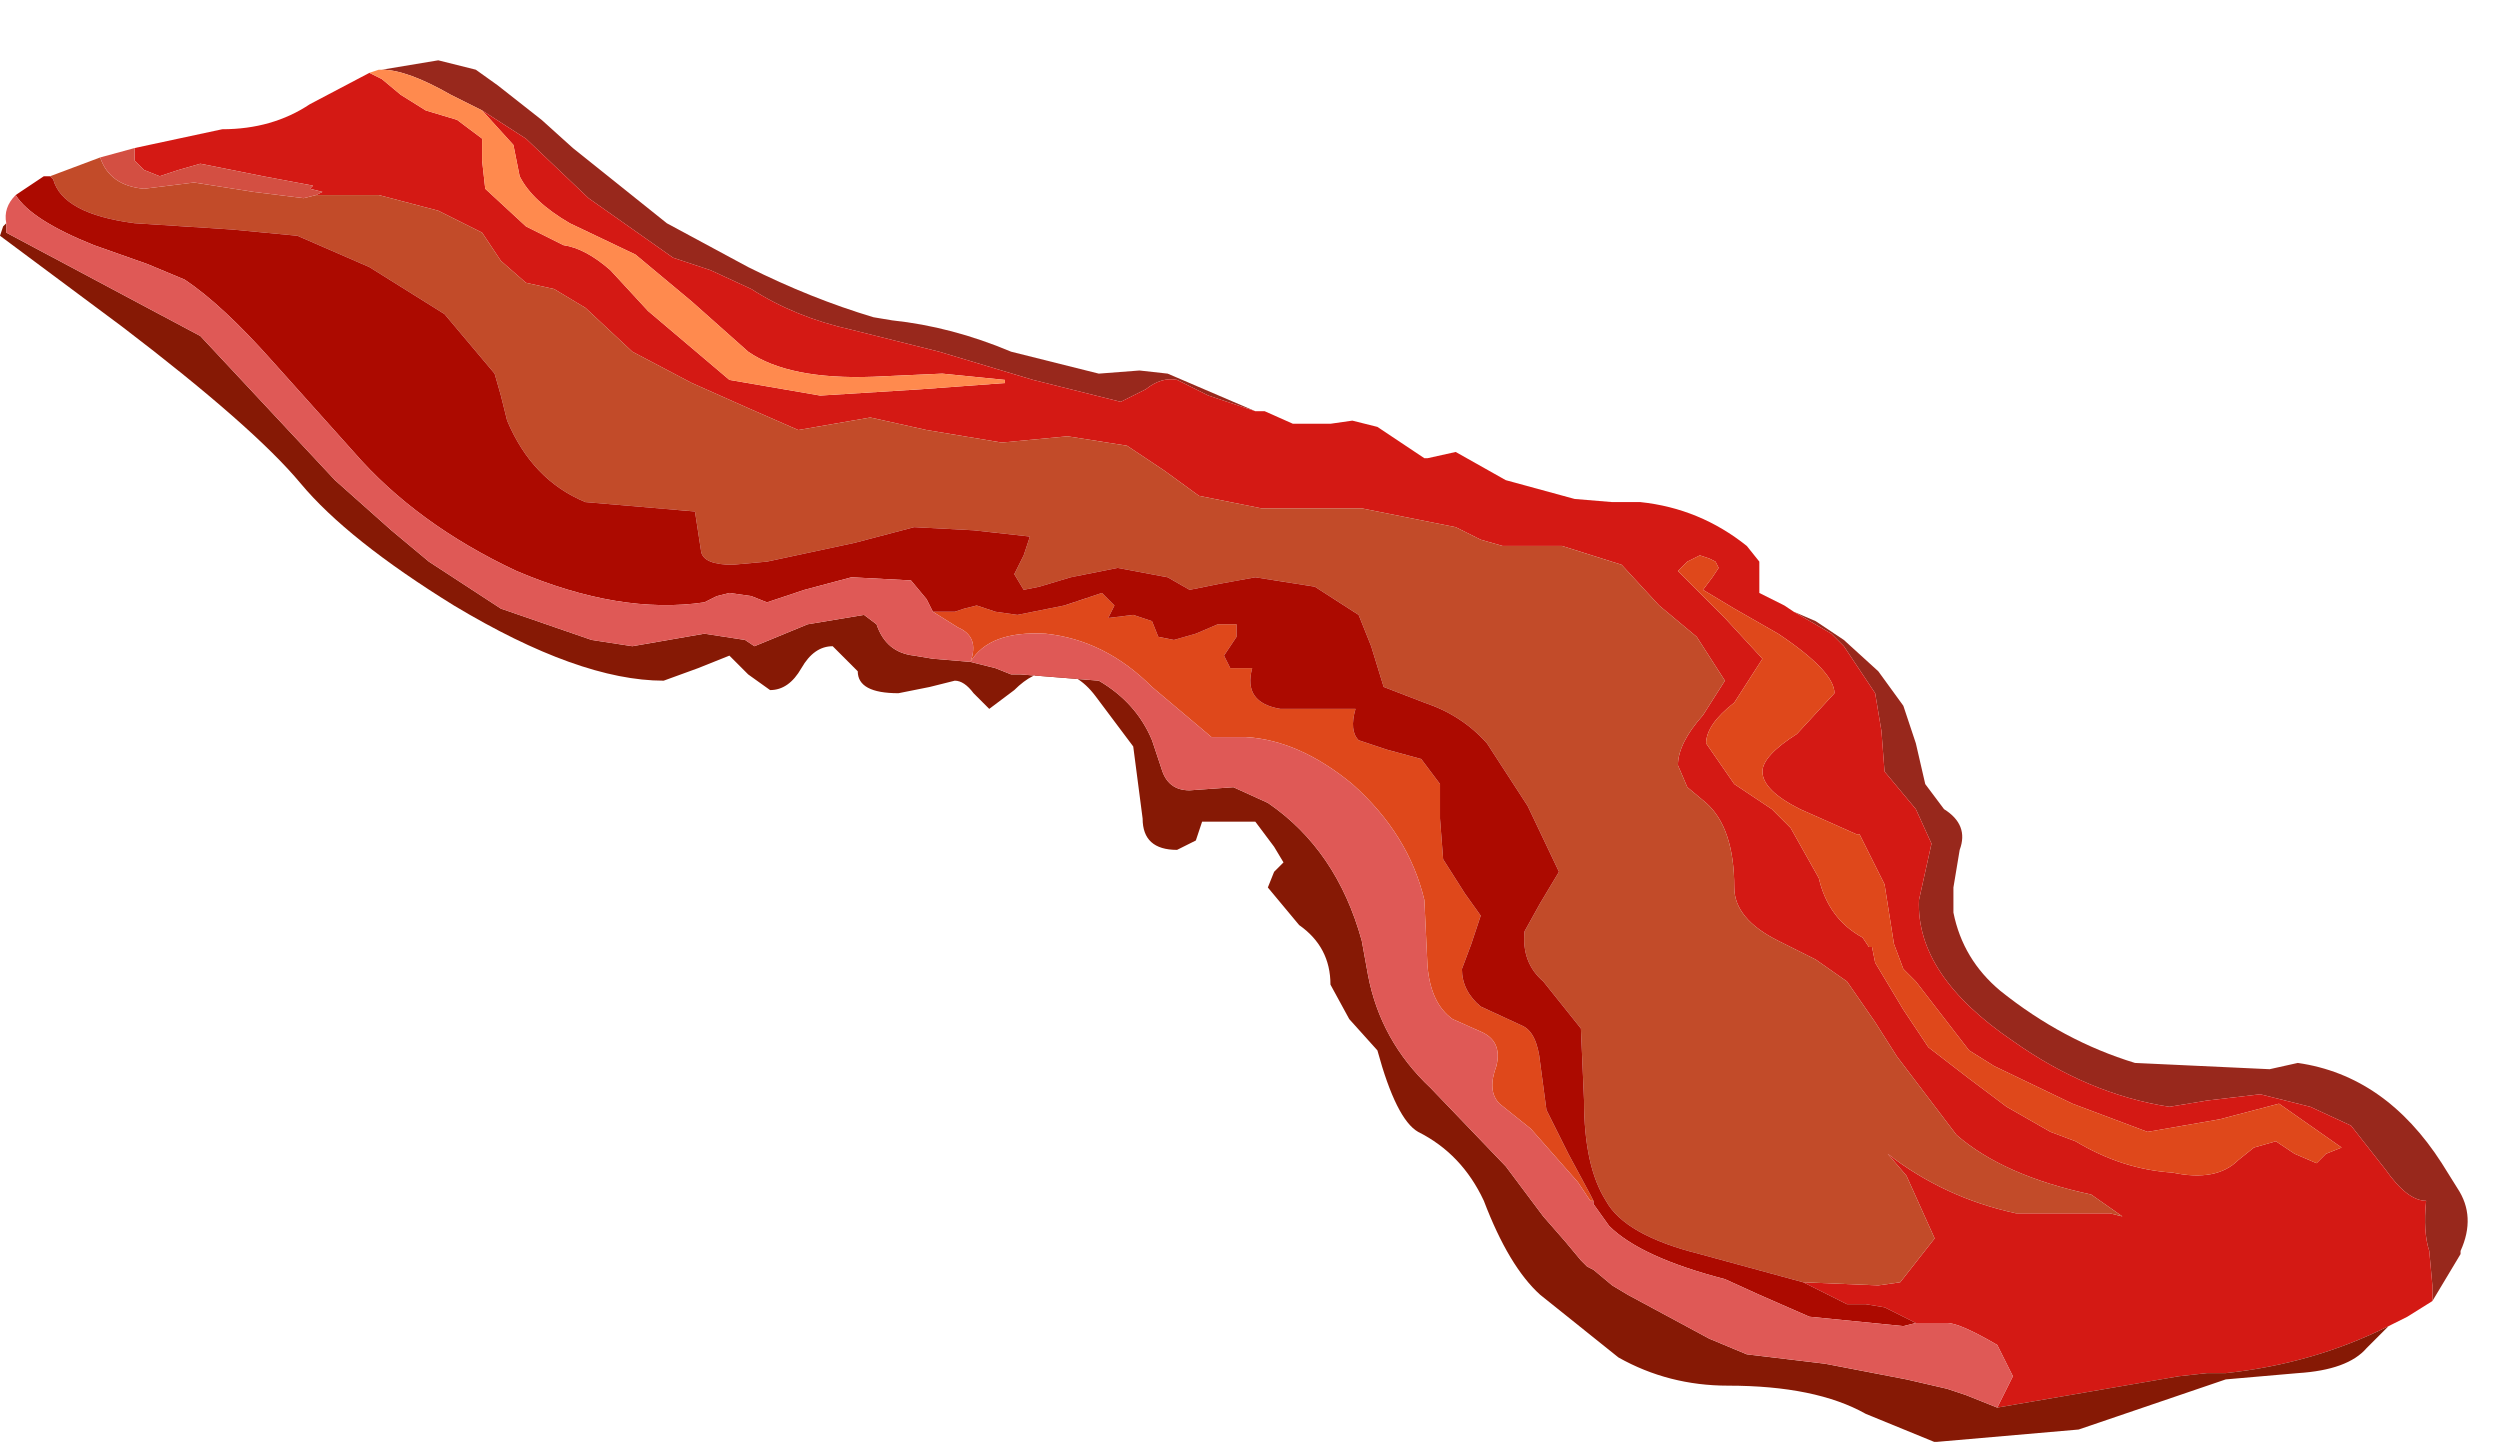 <?xml version="1.0" encoding="UTF-8" standalone="no"?>
<svg xmlns:xlink="http://www.w3.org/1999/xlink" height="26.3px" width="45.6px" xmlns="http://www.w3.org/2000/svg">
  <g transform="matrix(1.0, 0.0, 0.0, 1.0, 0.0, 0.0)">
    <use height="22.05" transform="matrix(1.142, 0.0, 0.0, 1.143, 0.0, 1.1)" width="39.4" xlink:href="#shape0"/>
  </g>
  <defs>
    <g id="shape0" transform="matrix(1.0, 0.0, 0.0, 1.0, 0.0, 0.0)">
      <path d="M28.65 8.8 L29.0 8.95 29.45 9.25 30.0 9.75 30.4 10.3 30.6 10.9 30.75 11.55 31.05 11.95 Q31.45 12.2 31.3 12.6 L31.2 13.2 31.2 13.6 Q31.35 14.35 31.95 14.85 32.95 15.65 34.1 16.0 L36.25 16.1 36.7 16.0 Q38.1 16.2 39.0 17.6 L39.25 18.0 Q39.55 18.45 39.3 19.0 L39.3 19.05 38.85 19.8 38.85 19.6 38.85 19.55 38.8 19.0 Q38.7 18.7 38.75 18.2 38.45 18.2 38.1 17.7 L37.55 17.0 36.9 16.7 36.1 16.5 35.25 16.6 34.65 16.7 Q33.35 16.5 32.15 15.65 30.6 14.6 30.65 13.4 L30.75 12.95 30.85 12.5 30.6 11.95 30.1 11.35 30.05 10.7 29.95 10.1 29.45 9.35 29.25 9.15 28.65 8.8 M6.1 0.15 L7.0 0.0 7.6 0.15 7.95 0.4 8.65 0.95 9.15 1.4 10.65 2.6 11.95 3.3 Q12.95 3.8 13.95 4.1 L14.25 4.15 Q15.2 4.25 16.15 4.65 L17.55 5.0 18.2 4.95 18.65 5.0 20.05 5.6 19.3 5.35 18.8 5.1 Q18.55 5.05 18.3 5.25 L17.9 5.45 16.5 5.1 15.0 4.65 13.6 4.3 Q12.7 4.1 12.0 3.65 L11.35 3.35 10.75 3.15 9.4 2.2 8.4 1.25 7.7 0.8 7.2 0.55 Q6.5 0.15 6.1 0.15" fill="#98281c" fill-rule="evenodd" stroke="none"/>
      <path d="M28.65 8.8 L29.25 9.15 29.45 9.35 29.95 10.1 30.05 10.7 30.1 11.35 30.6 11.95 30.85 12.5 30.75 12.95 30.65 13.4 Q30.6 14.6 32.15 15.65 33.35 16.5 34.65 16.7 L35.25 16.6 36.1 16.5 36.9 16.7 37.55 17.0 38.1 17.7 Q38.45 18.2 38.75 18.2 38.7 18.7 38.8 19.0 L38.85 19.55 38.85 19.6 38.85 19.8 38.45 20.05 38.15 20.2 Q36.95 20.8 35.55 20.95 L35.25 20.95 34.8 21.0 31.9 21.5 32.15 21.0 31.9 20.5 Q31.3 20.15 31.1 20.15 L30.6 20.15 30.4 20.05 30.1 19.9 29.8 19.85 29.5 19.85 28.8 19.5 30.0 19.55 30.35 19.5 30.9 18.8 30.45 17.8 30.15 17.45 Q31.05 18.15 32.2 18.4 L32.95 18.4 33.7 18.4 33.9 18.45 33.4 18.1 Q32.0 17.8 31.25 17.15 L30.3 15.9 29.95 15.35 29.5 14.7 29.0 14.35 28.4 14.05 Q27.7 13.7 27.7 13.2 27.7 12.25 27.25 11.85 L26.95 11.6 26.8 11.25 Q26.8 10.9 27.2 10.45 L27.55 9.9 27.1 9.2 26.5 8.7 25.9 8.05 24.95 7.75 24.45 7.75 24.0 7.75 23.65 7.65 23.25 7.45 21.75 7.15 20.95 7.15 20.15 7.15 19.15 6.95 18.6 6.55 18.0 6.15 17.05 6.0 16.0 6.1 14.8 5.9 13.9 5.7 12.75 5.9 11.95 5.55 11.05 5.15 10.1 4.65 9.35 3.95 8.85 3.65 8.4 3.55 8.0 3.2 7.7 2.75 7.0 2.4 6.05 2.15 5.05 2.15 5.15 2.1 4.95 2.05 5.0 2.0 4.2 1.85 3.2 1.65 2.85 1.75 2.55 1.85 2.3 1.75 2.15 1.6 2.15 1.4 3.55 1.1 Q4.35 1.1 4.95 0.7 L5.9 0.2 6.1 0.3 6.4 0.55 6.8 0.8 7.3 0.95 7.7 1.25 7.7 1.6 7.75 2.05 8.4 2.65 9.0 2.95 Q9.35 3.0 9.75 3.35 L10.35 4.0 11.65 5.1 13.1 5.35 14.7 5.25 16.05 5.15 16.05 5.1 15.05 5.0 13.95 5.05 Q12.6 5.1 11.95 4.65 L11.05 3.85 10.15 3.1 9.1 2.6 Q8.5 2.25 8.3 1.85 L8.25 1.6 8.2 1.35 7.7 0.8 8.4 1.25 9.4 2.2 10.75 3.15 11.35 3.35 12.0 3.65 Q12.7 4.1 13.6 4.3 L15.0 4.65 16.5 5.1 17.9 5.45 18.3 5.25 Q18.55 5.05 18.8 5.1 L19.3 5.35 20.05 5.6 20.2 5.6 20.65 5.8 21.25 5.8 21.6 5.75 22.0 5.85 22.75 6.35 22.8 6.35 23.25 6.25 24.05 6.7 25.15 7.0 25.75 7.05 26.2 7.05 Q27.15 7.15 27.9 7.75 L28.1 8.0 28.1 8.5 28.5 8.7 28.65 8.8 M36.35 17.25 L36.65 17.45 37.0 17.6 37.15 17.45 37.4 17.35 36.4 16.65 35.45 16.9 34.3 17.1 33.1 16.65 31.85 16.05 31.45 15.8 30.6 14.7 30.4 14.5 30.25 14.1 30.1 13.15 29.7 12.35 29.65 12.35 28.75 11.95 Q28.15 11.65 28.15 11.35 28.15 11.1 28.7 10.75 L29.3 10.1 Q29.3 9.75 28.4 9.15 L27.7 8.75 27.2 8.45 27.35 8.25 27.45 8.1 27.4 8.0 27.3 7.95 27.15 7.9 26.95 8.0 26.8 8.15 27.55 8.9 28.15 9.55 27.7 10.25 Q27.25 10.6 27.25 10.9 L27.7 11.55 28.3 11.95 28.6 12.25 29.05 13.05 Q29.2 13.7 29.75 14.0 L29.85 14.15 29.9 14.15 29.95 14.4 30.4 15.15 30.8 15.75 31.45 16.25 32.05 16.7 32.75 17.1 33.15 17.25 Q33.9 17.7 34.7 17.75 35.4 17.9 35.75 17.55 L36.0 17.35 36.35 17.25" fill="#d41914" fill-rule="evenodd" stroke="none"/>
      <path d="M36.35 17.25 L36.0 17.35 35.75 17.55 Q35.4 17.9 34.7 17.75 33.9 17.7 33.15 17.25 L32.75 17.1 32.05 16.7 31.45 16.25 30.8 15.75 30.4 15.15 29.95 14.4 29.9 14.15 29.85 14.15 29.75 14.0 Q29.2 13.7 29.05 13.05 L28.6 12.25 28.3 11.95 27.7 11.55 27.25 10.9 Q27.25 10.6 27.7 10.25 L28.15 9.55 27.55 8.9 26.8 8.15 26.95 8.0 27.15 7.9 27.3 7.95 27.4 8.0 27.45 8.1 27.35 8.25 27.2 8.45 27.7 8.75 28.4 9.15 Q29.3 9.75 29.3 10.1 L28.7 10.75 Q28.15 11.1 28.15 11.35 28.15 11.65 28.75 11.95 L29.65 12.35 29.7 12.35 30.1 13.15 30.25 14.1 30.4 14.5 30.6 14.7 31.45 15.8 31.85 16.05 33.1 16.65 34.3 17.1 35.45 16.9 36.4 16.65 37.4 17.35 37.15 17.45 37.0 17.6 36.65 17.45 36.35 17.25 M14.9 8.8 L15.15 8.8 15.25 8.8 15.4 8.75 15.6 8.7 15.9 8.8 16.25 8.85 17.0 8.7 17.6 8.5 17.8 8.7 17.75 8.8 17.7 8.9 18.1 8.85 18.4 8.95 18.5 9.2 18.75 9.25 19.1 9.15 19.45 9.0 19.75 9.0 19.75 9.2 19.55 9.5 19.65 9.7 20.0 9.7 Q19.85 10.25 20.45 10.35 L21.65 10.35 Q21.55 10.7 21.7 10.85 L22.15 11.0 22.7 11.15 23.0 11.55 23.0 12.1 23.05 12.75 23.4 13.3 23.65 13.65 23.5 14.1 23.35 14.5 Q23.35 14.85 23.65 15.1 L24.3 15.4 Q24.55 15.5 24.6 16.0 L24.7 16.75 25.05 17.45 25.4 18.1 25.45 18.2 25.4 18.2 25.2 17.9 24.45 17.05 23.95 16.65 Q23.75 16.45 23.9 16.05 24.0 15.65 23.65 15.5 L23.2 15.3 Q22.85 15.05 22.8 14.45 L22.75 13.4 Q22.5 12.35 21.6 11.55 20.75 10.85 19.9 10.8 L19.35 10.8 18.4 10.0 Q17.65 9.25 16.7 9.15 15.8 9.1 15.5 9.6 15.65 9.2 15.3 9.05 L14.9 8.8" fill="#df481b" fill-rule="evenodd" stroke="none"/>
      <path d="M38.15 20.2 L37.8 20.55 Q37.5 20.9 36.7 20.95 L35.55 21.05 33.2 21.85 30.9 22.05 29.8 21.6 Q29.0 21.15 27.6 21.15 26.65 21.15 25.85 20.7 L24.6 19.7 Q24.1 19.25 23.7 18.2 23.35 17.45 22.65 17.1 22.3 16.9 22.0 15.8 L21.55 15.3 21.25 14.75 Q21.25 14.15 20.75 13.8 L20.25 13.2 20.35 12.95 20.5 12.8 20.35 12.55 20.05 12.15 19.2 12.15 19.1 12.45 18.8 12.6 Q18.25 12.6 18.25 12.1 L18.1 10.95 17.5 10.15 Q17.2 9.75 16.8 9.75 16.5 9.75 16.2 10.05 L15.8 10.35 15.55 10.1 Q15.4 9.9 15.25 9.9 L14.85 10.0 14.35 10.1 Q13.7 10.1 13.7 9.75 L13.3 9.35 Q13.0 9.35 12.8 9.7 12.6 10.05 12.3 10.05 L11.95 9.8 11.65 9.5 11.15 9.7 10.6 9.9 Q9.25 9.9 7.25 8.7 5.55 7.65 4.8 6.75 4.05 5.85 1.95 4.25 L0.0 2.8 0.05 2.65 0.1 2.6 0.1 2.75 3.2 4.4 5.35 6.7 6.25 7.5 6.85 8.0 8.0 8.75 9.45 9.25 10.1 9.35 11.25 9.15 11.9 9.25 12.05 9.35 12.9 9.0 13.8 8.85 14.0 9.0 Q14.15 9.45 14.6 9.5 L14.9 9.55 15.5 9.6 15.9 9.7 16.15 9.8 16.3 9.8 17.55 9.9 Q18.15 10.25 18.4 10.85 L18.55 11.3 Q18.65 11.65 19.0 11.65 L19.7 11.6 20.25 11.85 Q21.35 12.6 21.75 14.05 L21.85 14.6 Q22.05 15.65 22.85 16.4 L24.05 17.65 24.35 18.05 24.65 18.45 25.0 18.85 25.25 19.15 25.35 19.25 25.45 19.3 25.75 19.55 26.0 19.7 27.3 20.4 27.9 20.65 29.15 20.8 30.45 21.05 31.1 21.2 31.4 21.3 31.9 21.5 34.8 21.0 35.25 20.95 35.55 20.95 Q36.95 20.8 38.15 20.2" fill="#861905" fill-rule="evenodd" stroke="none"/>
      <path d="M0.8 1.85 L1.6 1.55 Q1.75 2.0 2.3 2.05 L3.1 1.95 4.05 2.1 4.85 2.2 5.05 2.15 6.05 2.15 7.0 2.4 7.7 2.75 8.0 3.2 8.4 3.55 8.85 3.65 9.35 3.95 10.1 4.65 11.05 5.15 11.95 5.55 12.75 5.9 13.9 5.7 14.8 5.9 16.0 6.1 17.05 6.0 18.0 6.15 18.6 6.55 19.15 6.95 20.15 7.15 20.95 7.15 21.75 7.15 23.25 7.45 23.65 7.65 24.0 7.75 24.45 7.75 24.95 7.75 25.9 8.05 26.5 8.7 27.1 9.2 27.55 9.9 27.2 10.45 Q26.8 10.9 26.8 11.25 L26.95 11.6 27.25 11.85 Q27.7 12.25 27.7 13.2 27.7 13.7 28.4 14.05 L29.0 14.35 29.5 14.7 29.95 15.35 30.3 15.9 31.25 17.15 Q32.0 17.8 33.4 18.1 L33.9 18.45 33.7 18.4 32.95 18.4 32.2 18.4 Q31.05 18.15 30.15 17.45 L30.45 17.8 30.9 18.8 30.35 19.5 30.0 19.55 28.8 19.5 27.15 19.05 Q25.95 18.75 25.65 18.2 25.3 17.65 25.3 16.6 L25.25 15.45 24.65 14.7 Q24.3 14.4 24.35 13.9 L24.6 13.45 24.9 12.95 24.4 11.9 23.75 10.9 Q23.35 10.45 22.75 10.25 L22.1 10.0 21.9 9.35 21.7 8.85 21.0 8.4 20.05 8.25 19.5 8.35 19.0 8.45 18.65 8.25 17.85 8.1 17.1 8.25 16.6 8.4 16.35 8.45 16.2 8.2 16.35 7.9 16.45 7.6 15.55 7.5 14.6 7.45 13.65 7.7 12.25 8.0 11.7 8.05 Q11.25 8.05 11.2 7.85 L11.1 7.2 9.35 7.05 Q8.5 6.7 8.1 5.75 L8.0 5.35 7.9 5.0 7.1 4.05 5.9 3.3 4.75 2.8 3.7 2.7 2.15 2.6 Q1.0 2.45 0.85 1.9 L0.8 1.85" fill="#c24b29" fill-rule="evenodd" stroke="none"/>
      <path d="M5.9 0.2 L6.05 0.15 6.1 0.15 Q6.5 0.15 7.2 0.55 L7.7 0.8 8.2 1.35 8.25 1.6 8.3 1.85 Q8.5 2.25 9.1 2.6 L10.15 3.1 11.05 3.85 11.95 4.65 Q12.6 5.1 13.95 5.05 L15.05 5.0 16.05 5.1 16.05 5.15 14.7 5.25 13.1 5.35 11.65 5.1 10.35 4.0 9.75 3.35 Q9.35 3.0 9.0 2.95 L8.4 2.65 7.75 2.05 7.7 1.6 7.7 1.25 7.3 0.95 6.8 0.8 6.4 0.55 6.1 0.3 5.9 0.2" fill="#ff8a4e" fill-rule="evenodd" stroke="none"/>
      <path d="M0.25 2.15 L0.7 1.85 0.8 1.85 0.85 1.9 Q1.0 2.45 2.15 2.6 L3.7 2.7 4.75 2.8 5.9 3.3 7.1 4.05 7.9 5.0 8.0 5.35 8.1 5.75 Q8.5 6.7 9.35 7.05 L11.1 7.2 11.2 7.85 Q11.25 8.05 11.7 8.05 L12.25 8.0 13.65 7.7 14.6 7.45 15.55 7.5 16.45 7.6 16.35 7.9 16.2 8.2 16.35 8.45 16.6 8.4 17.1 8.25 17.85 8.1 18.65 8.25 19.0 8.45 19.5 8.35 20.05 8.25 21.0 8.4 21.7 8.85 21.9 9.35 22.1 10.0 22.75 10.25 Q23.35 10.45 23.75 10.9 L24.4 11.9 24.9 12.95 24.6 13.45 24.35 13.9 Q24.3 14.4 24.65 14.7 L25.25 15.45 25.3 16.6 Q25.3 17.65 25.65 18.2 25.95 18.75 27.15 19.05 L28.8 19.5 29.5 19.85 29.8 19.85 30.1 19.9 30.4 20.05 30.6 20.15 30.4 20.2 28.9 20.05 28.1 19.7 27.55 19.45 Q26.2 19.1 25.7 18.6 L25.45 18.25 25.45 18.2 25.4 18.1 25.05 17.45 24.7 16.75 24.6 16.0 Q24.55 15.5 24.3 15.4 L23.65 15.1 Q23.35 14.85 23.35 14.5 L23.5 14.1 23.65 13.65 23.4 13.3 23.05 12.75 23.0 12.1 23.0 11.55 22.7 11.15 22.15 11.0 21.7 10.85 Q21.55 10.7 21.65 10.35 L20.45 10.35 Q19.85 10.25 20.0 9.7 L19.65 9.7 19.55 9.5 19.75 9.2 19.75 9.0 19.45 9.0 19.1 9.15 18.75 9.25 18.5 9.2 18.4 8.95 18.1 8.85 17.7 8.9 17.75 8.8 17.8 8.7 17.6 8.5 17.0 8.7 16.25 8.85 15.9 8.8 15.6 8.7 15.4 8.75 15.25 8.8 15.15 8.8 14.9 8.8 14.8 8.6 14.55 8.3 13.6 8.25 12.85 8.45 12.25 8.65 12.0 8.55 11.65 8.5 11.45 8.55 11.25 8.65 Q9.9 8.85 8.25 8.15 6.65 7.4 5.65 6.25 L4.35 4.8 Q3.55 3.9 2.95 3.5 L2.35 3.25 1.5 2.95 Q0.5 2.55 0.25 2.15" fill="#ac0a00" fill-rule="evenodd" stroke="none"/>
      <path d="M0.1 2.6 Q0.05 2.35 0.25 2.15 0.5 2.55 1.5 2.95 L2.35 3.25 2.95 3.5 Q3.55 3.9 4.35 4.8 L5.65 6.25 Q6.65 7.4 8.25 8.15 9.9 8.85 11.25 8.65 L11.45 8.55 11.65 8.5 12.0 8.55 12.25 8.65 12.85 8.45 13.6 8.25 14.55 8.3 14.8 8.6 14.9 8.8 15.3 9.05 Q15.65 9.2 15.5 9.6 15.8 9.1 16.7 9.15 17.65 9.25 18.4 10.0 L19.35 10.8 19.9 10.8 Q20.75 10.85 21.6 11.55 22.5 12.35 22.75 13.4 L22.8 14.45 Q22.85 15.05 23.2 15.3 L23.65 15.5 Q24.0 15.65 23.9 16.05 23.75 16.45 23.95 16.65 L24.45 17.05 25.2 17.9 25.4 18.2 25.45 18.2 25.45 18.25 25.7 18.6 Q26.2 19.1 27.55 19.45 L28.1 19.7 28.9 20.05 30.4 20.2 30.6 20.15 31.1 20.15 Q31.3 20.15 31.9 20.5 L32.15 21.0 31.9 21.5 31.4 21.3 31.1 21.2 30.45 21.05 29.15 20.8 27.9 20.65 27.3 20.4 26.0 19.7 25.75 19.55 25.45 19.3 25.35 19.25 25.25 19.15 25.0 18.85 24.65 18.45 24.35 18.05 24.05 17.65 22.85 16.4 Q22.05 15.65 21.85 14.6 L21.75 14.05 Q21.35 12.6 20.25 11.85 L19.7 11.6 19.0 11.65 Q18.65 11.65 18.55 11.3 L18.4 10.85 Q18.15 10.25 17.55 9.9 L16.3 9.8 16.15 9.8 15.9 9.7 15.5 9.6 14.9 9.55 14.6 9.5 Q14.15 9.45 14.0 9.0 L13.8 8.85 12.9 9.0 12.05 9.35 11.9 9.25 11.25 9.15 10.1 9.35 9.45 9.25 8.0 8.75 6.85 8.0 6.25 7.5 5.35 6.7 3.2 4.4 0.1 2.75 0.1 2.6" fill="#df5956" fill-rule="evenodd" stroke="none"/>
      <path d="M1.6 1.55 L2.15 1.4 2.15 1.6 2.3 1.75 2.55 1.85 2.85 1.75 3.2 1.65 4.2 1.85 5.0 2.0 4.95 2.05 5.15 2.1 5.05 2.15 4.85 2.2 4.05 2.1 3.1 1.95 2.3 2.05 Q1.75 2.0 1.6 1.55" fill="#d34f42" fill-rule="evenodd" stroke="none"/>
    </g>
  </defs>
</svg>
